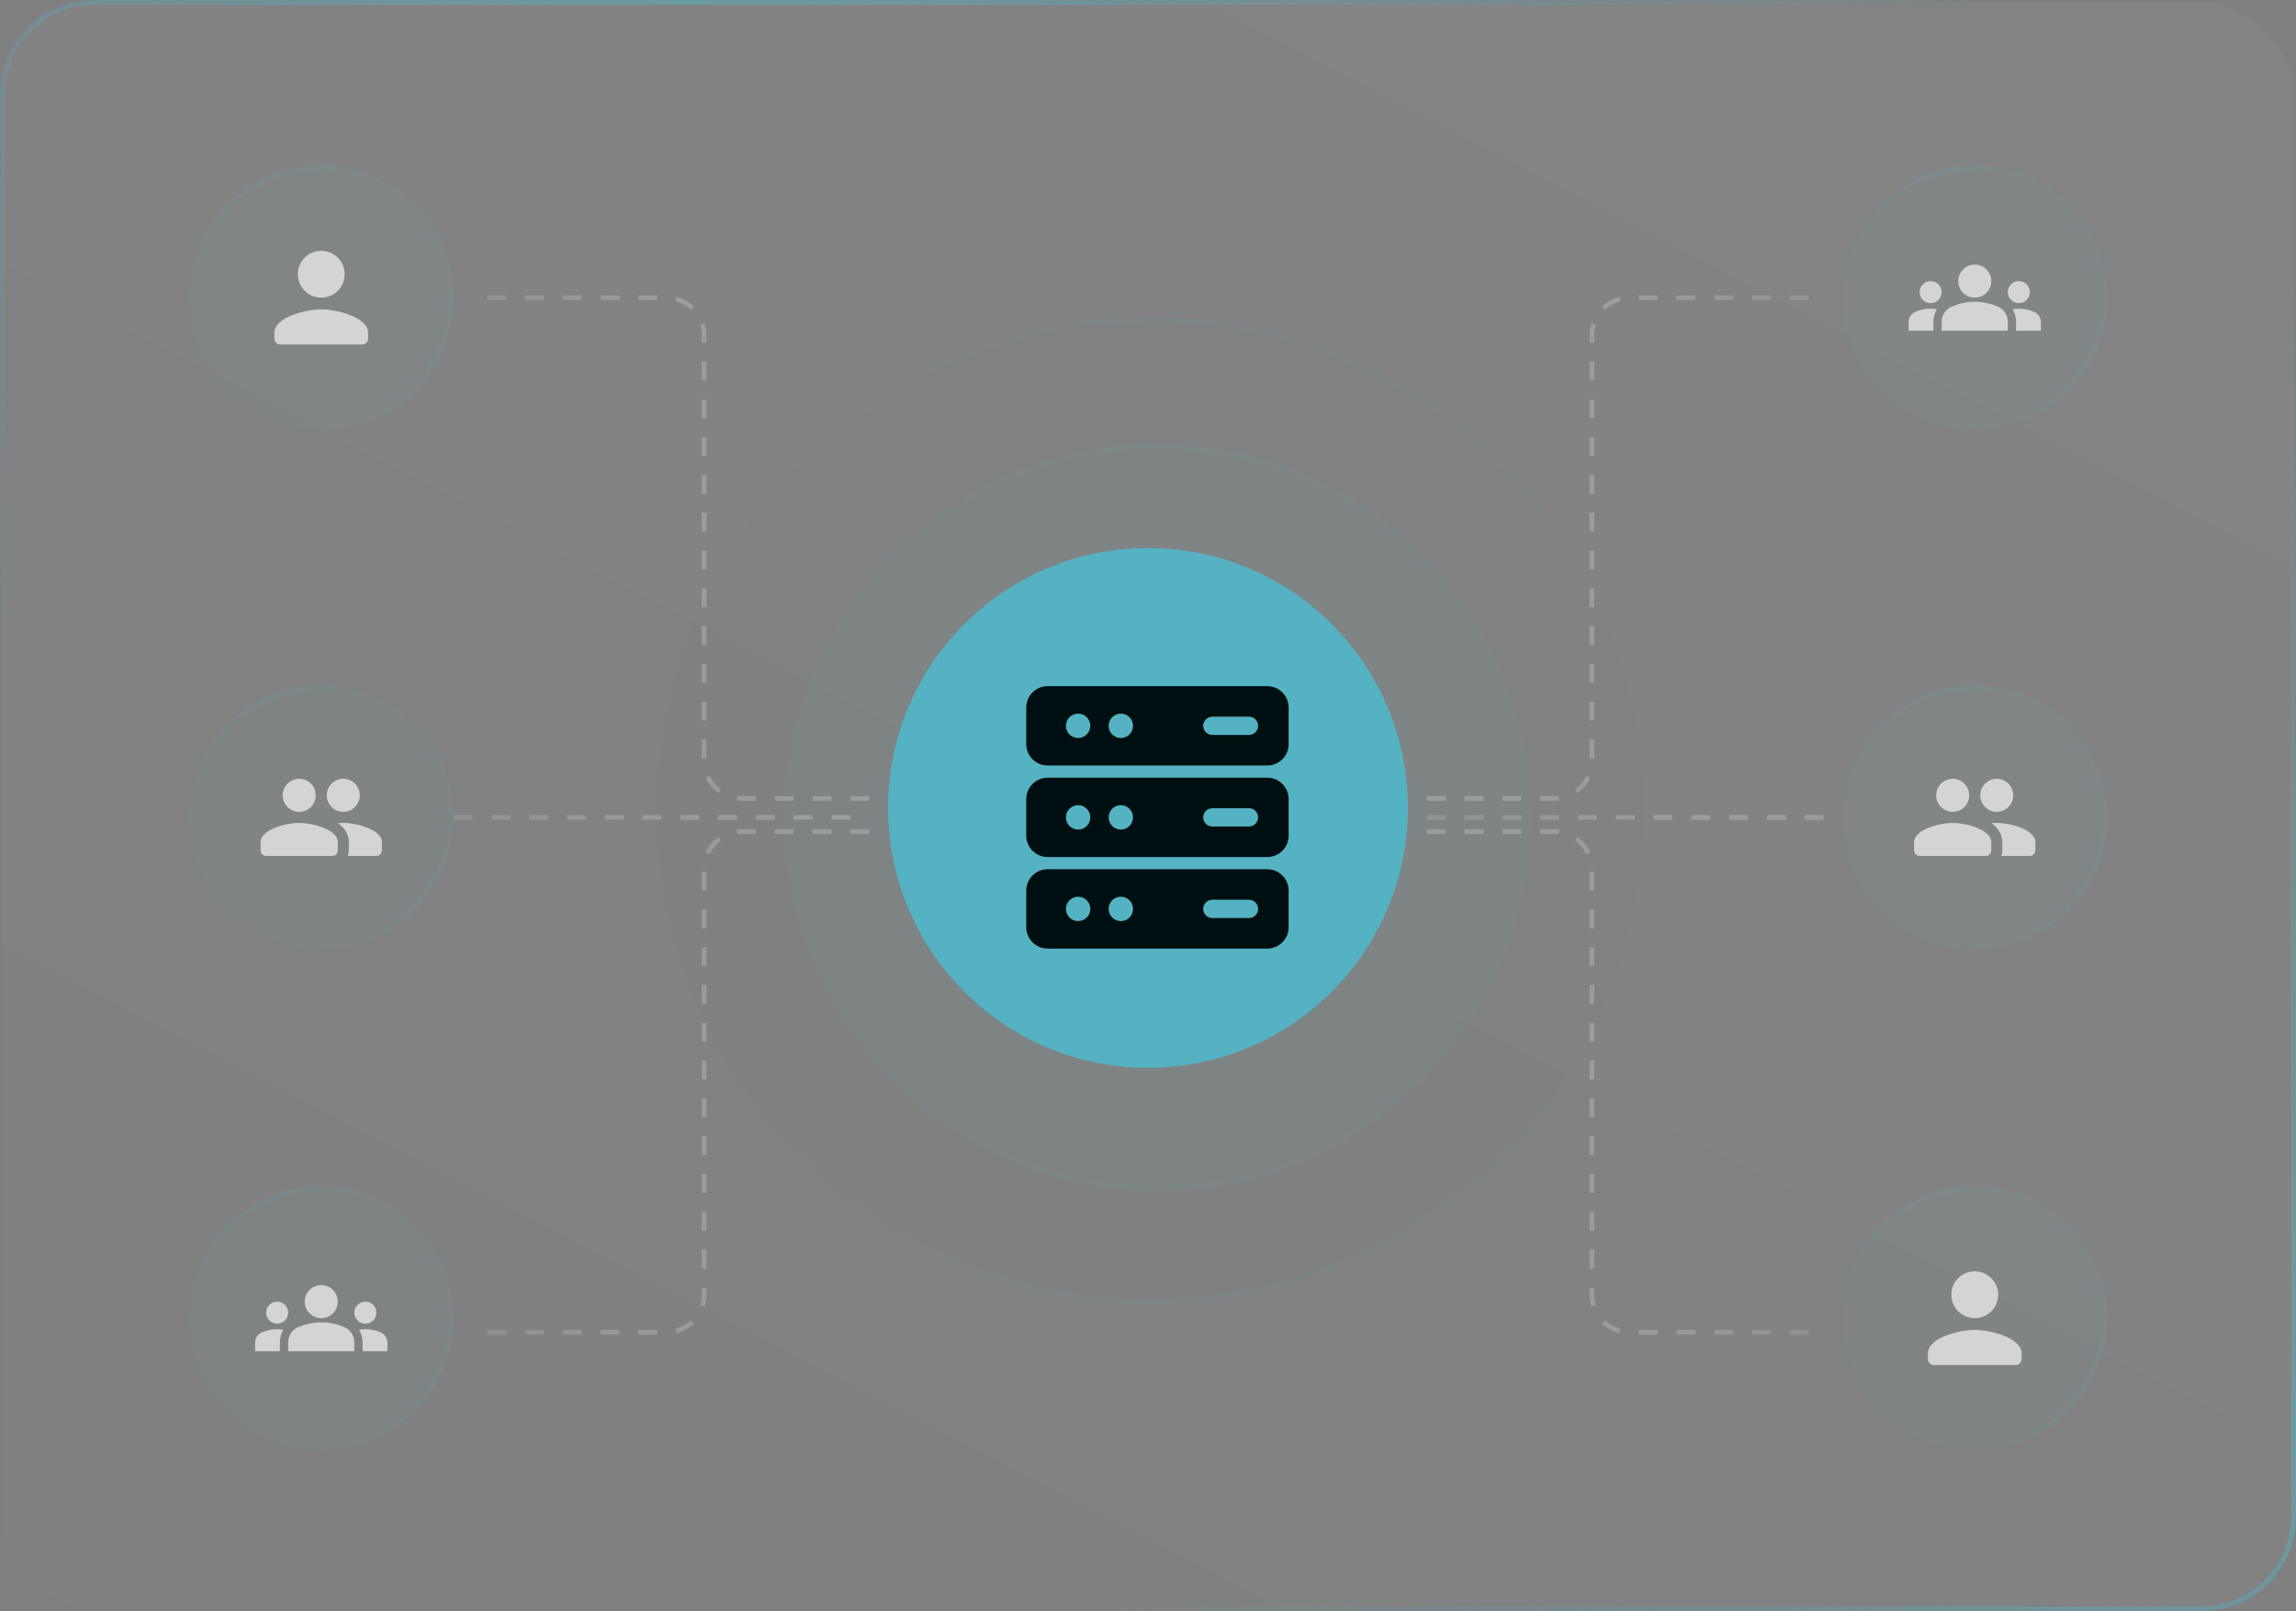 <svg width="486px" height="341px" viewBox="0 0 486 341" fill="none" xmlns="http://www.w3.org/2000/svg" transform="rotate(0) scale(1, 1)">
<rect x="0" y="0" width="486" height="341" fill="#808080" stroke="none"/>
<rect x="0.5" y="0.5" width="485" height="340" rx="19.5" fill="url(#paint0_linear_448_1089)" fill-opacity="0.04"/>
<rect x="0.5" y="0.5" width="485" height="340" rx="19.5" stroke="url(#paint1_linear_448_1089)"/>
<circle cx="243.5" cy="171.5" r="104.5" fill="#55b2c2" fill-opacity="0.02"/>
<circle cx="243.5" cy="171.5" r="104" stroke="url(#paint2_linear_448_1089)" stroke-opacity="0.1"/>
<circle cx="245" cy="173" r="79" fill="#55b2c2" fill-opacity="0.04"/>
<circle cx="245" cy="173" r="78.5" stroke="url(#paint3_linear_448_1089)" stroke-opacity="0.1"/>
<circle cx="243" cy="171" r="55" fill="#55b2c2"/>
<circle cx="243" cy="171" r="54.5" stroke="url(#paint4_linear_448_1089)" stroke-opacity="0.4"/>
<path fill-rule="evenodd" clip-rule="evenodd" d="M272.77 149.75C272.77 148.551 272.295 147.402 271.445 146.554C270.598 145.704 269.448 145.229 268.249 145.229C259.43 145.229 230.569 145.229 221.749 145.229C220.551 145.229 219.401 145.704 218.554 146.554C217.704 147.402 217.229 148.551 217.229 149.75V157.5C217.229 158.699 217.704 159.848 218.554 160.696C219.401 161.545 220.551 162.021 221.749 162.021H268.249C269.448 162.021 270.598 161.545 271.445 160.696C272.295 159.848 272.77 158.699 272.77 157.5V149.75ZM228.208 151.042C229.634 151.042 230.791 152.199 230.791 153.625C230.791 155.051 229.634 156.208 228.208 156.208C226.782 156.208 225.624 155.051 225.624 153.625C225.624 152.199 226.782 151.042 228.208 151.042ZM237.249 151.042C238.675 151.042 239.833 152.199 239.833 153.625C239.833 155.051 238.675 156.208 237.249 156.208C235.823 156.208 234.666 155.051 234.666 153.625C234.666 152.199 235.823 151.042 237.249 151.042ZM264.374 151.687H256.624C255.555 151.687 254.687 152.555 254.687 153.625C254.687 154.694 255.555 155.562 256.624 155.562H264.374C265.444 155.562 266.312 154.694 266.312 153.625C266.312 152.555 265.444 151.687 264.374 151.687Z" fill="#001012"/>
<path fill-rule="evenodd" clip-rule="evenodd" d="M272.77 169.125C272.77 167.926 272.295 166.777 271.445 165.929C270.598 165.079 269.448 164.604 268.249 164.604C259.43 164.604 230.569 164.604 221.749 164.604C220.551 164.604 219.401 165.079 218.554 165.929C217.704 166.777 217.229 167.926 217.229 169.125V176.875C217.229 178.074 217.704 179.223 218.554 180.071C219.401 180.92 220.551 181.396 221.749 181.396H268.249C269.448 181.396 270.598 180.92 271.445 180.071C272.295 179.223 272.77 178.074 272.77 176.875V169.125ZM228.208 170.417C229.634 170.417 230.791 171.574 230.791 173C230.791 174.426 229.634 175.583 228.208 175.583C226.782 175.583 225.624 174.426 225.624 173C225.624 171.574 226.782 170.417 228.208 170.417ZM237.249 170.417C238.675 170.417 239.833 171.574 239.833 173C239.833 174.426 238.675 175.583 237.249 175.583C235.823 175.583 234.666 174.426 234.666 173C234.666 171.574 235.823 170.417 237.249 170.417ZM264.374 171.062H256.624C255.555 171.062 254.687 171.93 254.687 173C254.687 174.069 255.555 174.937 256.624 174.937H264.374C265.444 174.937 266.312 174.069 266.312 173C266.312 171.93 265.444 171.062 264.374 171.062Z" fill="#001012"/>
<path fill-rule="evenodd" clip-rule="evenodd" d="M272.77 188.5C272.77 187.301 272.295 186.152 271.445 185.304C270.598 184.454 269.448 183.979 268.249 183.979C259.43 183.979 230.569 183.979 221.749 183.979C220.551 183.979 219.401 184.454 218.554 185.304C217.704 186.152 217.229 187.301 217.229 188.5V196.25C217.229 197.449 217.704 198.598 218.554 199.446C219.401 200.295 220.551 200.771 221.749 200.771H268.249C269.448 200.771 270.598 200.295 271.445 199.446C272.295 198.598 272.77 197.449 272.77 196.25V188.5ZM228.208 189.792C229.634 189.792 230.791 190.949 230.791 192.375C230.791 193.801 229.634 194.958 228.208 194.958C226.782 194.958 225.624 193.801 225.624 192.375C225.624 190.949 226.782 189.792 228.208 189.792ZM237.249 189.792C238.675 189.792 239.833 190.949 239.833 192.375C239.833 193.801 238.675 194.958 237.249 194.958C235.823 194.958 234.666 193.801 234.666 192.375C234.666 190.949 235.823 189.792 237.249 189.792ZM264.374 190.437H256.624C255.555 190.437 254.687 191.305 254.687 192.375C254.687 193.444 255.555 194.312 256.624 194.312H264.374C265.444 194.312 266.312 193.444 266.312 192.375C266.312 191.305 265.444 190.437 264.374 190.437Z" fill="#001012"/>
<path d="M184 169H157.038C152.62 169 149.038 165.418 149.038 161V71C149.038 66.582 145.456 63 141.038 63H100" stroke="url(#paint5_linear_448_1089)" stroke-linejoin="round" stroke-dasharray="4 4"/>
<path d="M302 169H328.962C333.38 169 336.962 165.418 336.962 161V71C336.962 66.582 340.544 63 344.962 63H386" stroke="url(#paint6_linear_448_1089)" stroke-linejoin="round" stroke-dasharray="4 4"/>
<path d="M184 176H157.038C152.62 176 149.038 179.582 149.038 184V274C149.038 278.418 145.456 282 141.038 282H100" stroke="url(#paint7_linear_448_1089)" stroke-linejoin="round" stroke-dasharray="4 4"/>
<path d="M302 176H328.962C333.38 176 336.962 179.582 336.962 184V274C336.962 278.418 340.544 282 344.962 282H386" stroke="url(#paint8_linear_448_1089)" stroke-linejoin="round" stroke-dasharray="4 4"/>
<circle cx="68" cy="279" r="28" fill="#55b2c2" fill-opacity="0.04"/>
<circle cx="68" cy="279" r="27.5" stroke="url(#paint9_linear_448_1089)" stroke-opacity="0.2"/>
<g clip-path="url(#clip0_448_1089)">
<path d="M68 279.875C69.902 279.875 71.582 280.33 72.947 280.925C74.207 281.485 75 282.745 75 284.11V286H61V284.122C61 282.745 61.793 281.485 63.053 280.937C64.418 280.33 66.098 279.875 68 279.875ZM58.667 280.167C59.95 280.167 61 279.117 61 277.833C61 276.55 59.95 275.5 58.667 275.5C57.383 275.5 56.333 276.55 56.333 277.833C56.333 279.117 57.383 280.167 58.667 280.167ZM59.985 281.45C59.553 281.38 59.122 281.333 58.667 281.333C57.512 281.333 56.415 281.578 55.423 282.01C54.56 282.383 54 283.223 54 284.168V286H59.25V284.122C59.25 283.153 59.518 282.243 59.985 281.45ZM77.333 280.167C78.617 280.167 79.667 279.117 79.667 277.833C79.667 276.55 78.617 275.5 77.333 275.5C76.05 275.5 75 276.55 75 277.833C75 279.117 76.05 280.167 77.333 280.167ZM82 284.168C82 283.223 81.44 282.383 80.577 282.01C79.585 281.578 78.488 281.333 77.333 281.333C76.878 281.333 76.447 281.38 76.015 281.45C76.482 282.243 76.75 283.153 76.75 284.122V286H82V284.168ZM68 272C69.937 272 71.5 273.563 71.5 275.5C71.5 277.437 69.937 279 68 279C66.063 279 64.5 277.437 64.5 275.5C64.5 273.563 66.063 272 68 272Z" fill="#d2d4d5"/>
</g>
<circle cx="68" cy="63" r="28" fill="#55b2c2" fill-opacity="0.04"/>
<circle cx="68" cy="63" r="27.5" stroke="url(#paint10_linear_448_1089)" stroke-opacity="0.2"/>
<path fill-rule="evenodd" clip-rule="evenodd" d="M68.001 63C70.74 63 72.959 60.781 72.959 58.042C72.959 55.302 70.74 53.083 68.001 53.083C65.261 53.083 63.042 55.302 63.042 58.042C63.042 60.781 65.261 63 68.001 63ZM68.001 65.479C64.691 65.479 58.084 67.14 58.084 70.438V71.677C58.084 72.359 58.642 72.917 59.324 72.917H76.678C77.359 72.917 77.917 72.359 77.917 71.677V70.438C77.917 67.14 71.31 65.479 68.001 65.479Z" fill="#d2d4d5"/>
<circle cx="418" cy="279" r="28" fill="#55b2c2" fill-opacity="0.04"/>
<circle cx="418" cy="279" r="27.5" stroke="url(#paint11_linear_448_1089)" stroke-opacity="0.2"/>
<path fill-rule="evenodd" clip-rule="evenodd" d="M418.001 279C420.74 279 422.959 276.781 422.959 274.042C422.959 271.302 420.74 269.083 418.001 269.083C415.261 269.083 413.042 271.302 413.042 274.042C413.042 276.781 415.261 279 418.001 279ZM418.001 281.479C414.691 281.479 408.084 283.14 408.084 286.438V287.677C408.084 288.359 408.642 288.917 409.324 288.917H426.678C427.36 288.917 427.917 288.359 427.917 287.677V286.438C427.917 283.14 421.31 281.479 418.001 281.479Z" fill="#d2d4d5"/>
<circle cx="418" cy="63" r="28" fill="#55b2c2" fill-opacity="0.04"/>
<circle cx="418" cy="63" r="27.5" stroke="url(#paint12_linear_448_1089)" stroke-opacity="0.2"/>
<g clip-path="url(#clip1_448_1089)">
<path d="M418 63.875C419.902 63.875 421.582 64.33 422.947 64.925C424.207 65.485 425 66.745 425 68.11V70H411V68.122C411 66.745 411.793 65.485 413.053 64.937C414.418 64.33 416.098 63.875 418 63.875ZM408.667 64.167C409.95 64.167 411 63.117 411 61.833C411 60.55 409.95 59.5 408.667 59.5C407.383 59.5 406.333 60.55 406.333 61.833C406.333 63.117 407.383 64.167 408.667 64.167ZM409.985 65.45C409.553 65.38 409.122 65.333 408.667 65.333C407.512 65.333 406.415 65.578 405.423 66.01C404.56 66.383 404 67.223 404 68.168V70H409.25V68.122C409.25 67.153 409.518 66.243 409.985 65.45ZM427.333 64.167C428.617 64.167 429.667 63.117 429.667 61.833C429.667 60.55 428.617 59.5 427.333 59.5C426.05 59.5 425 60.55 425 61.833C425 63.117 426.05 64.167 427.333 64.167ZM432 68.168C432 67.223 431.44 66.383 430.577 66.01C429.585 65.578 428.488 65.333 427.333 65.333C426.878 65.333 426.447 65.38 426.015 65.45C426.482 66.243 426.75 67.153 426.75 68.122V70H432V68.168ZM418 56C419.937 56 421.5 57.563 421.5 59.5C421.5 61.437 419.937 63 418 63C416.063 63 414.5 61.437 414.5 59.5C414.5 57.563 416.063 56 418 56Z" fill="#d2d4d5"/>
</g>
<circle cx="418" cy="173" r="28" fill="#55b2c2" fill-opacity="0.04"/>
<circle cx="418" cy="173" r="27.5" stroke="url(#paint13_linear_448_1089)" stroke-opacity="0.2"/>
<path fill-rule="evenodd" clip-rule="evenodd" d="M422.666 171.833C424.603 171.833 426.154 170.27 426.154 168.333C426.154 166.397 424.603 164.833 422.666 164.833C420.729 164.833 419.166 166.397 419.166 168.333C419.166 170.27 420.729 171.833 422.666 171.833ZM413.333 171.833C415.269 171.833 416.821 170.27 416.821 168.333C416.821 166.397 415.269 164.833 413.333 164.833C411.396 164.833 409.833 166.397 409.833 168.333C409.833 170.27 411.396 171.833 413.333 171.833ZM413.333 174.167C410.614 174.167 405.166 175.532 405.166 178.25V180C405.166 180.642 405.691 181.167 406.333 181.167H420.333C420.974 181.167 421.499 180.642 421.499 180V178.25C421.499 175.532 416.051 174.167 413.333 174.167ZM422.666 174.167C422.328 174.167 421.943 174.19 421.534 174.225C421.558 174.237 421.569 174.26 421.581 174.272C422.911 175.24 423.833 176.535 423.833 178.25V180C423.833 180.408 423.751 180.805 423.623 181.167H429.666C430.308 181.167 430.833 180.642 430.833 180V178.25C430.833 175.532 425.384 174.167 422.666 174.167Z" fill="#d2d4d5"/>
<circle cx="68" cy="173" r="28" fill="#55b2c2" fill-opacity="0.04"/>
<circle cx="68" cy="173" r="27.5" stroke="url(#paint14_linear_448_1089)" stroke-opacity="0.2"/>
<path fill-rule="evenodd" clip-rule="evenodd" d="M72.666 171.833C74.603 171.833 76.154 170.27 76.154 168.333C76.154 166.397 74.603 164.833 72.666 164.833C70.729 164.833 69.166 166.397 69.166 168.333C69.166 170.27 70.729 171.833 72.666 171.833ZM63.333 171.833C65.269 171.833 66.821 170.27 66.821 168.333C66.821 166.397 65.269 164.833 63.333 164.833C61.396 164.833 59.833 166.397 59.833 168.333C59.833 170.27 61.396 171.833 63.333 171.833ZM63.333 174.167C60.614 174.167 55.166 175.532 55.166 178.25V180C55.166 180.642 55.691 181.167 56.333 181.167H70.333C70.974 181.167 71.499 180.642 71.499 180V178.25C71.499 175.532 66.051 174.167 63.333 174.167ZM72.666 174.167C72.328 174.167 71.943 174.19 71.534 174.225C71.558 174.237 71.569 174.26 71.581 174.272C72.911 175.24 73.833 176.535 73.833 178.25V180C73.833 180.408 73.751 180.805 73.623 181.167H79.666C80.308 181.167 80.833 180.642 80.833 180V178.25C80.833 175.532 75.384 174.167 72.666 174.167Z" fill="#d2d4d5"/>
<path d="M96 173L184 173" stroke="url(#paint15_linear_448_1089)" stroke-linejoin="round" stroke-dasharray="4 4"/>
<path d="M302 173H390" stroke="url(#paint16_linear_448_1089)" stroke-linejoin="round" stroke-dasharray="4 4"/>
<defs>
<linearGradient id="paint0_linear_448_1089" x1="580" y1="-83.545" x2="243.748" y2="565.274" gradientUnits="userSpaceOnUse">
<stop stop-color="#ffffff" data-originalstopcolor="#ffffff"/>
<stop offset="0.568" stop-color="#ffffff" stop-opacity="0.51" data-originalstopcolor="#ffffff"/>
<stop offset="1" stop-color="#ffffff" stop-opacity="0" data-originalstopcolor="#ffffff"/>
</linearGradient>
<linearGradient id="paint1_linear_448_1089" x1="304.983" y1="413.268" x2="566.281" y2="118.064" gradientUnits="userSpaceOnUse">
<stop stop-color="#55b2c2" stop-opacity="0" data-originalstopcolor="#55b2c2"/>
<stop offset="0.515" stop-color="#55b2c2" stop-opacity="0.52" data-originalstopcolor="#55b2c2"/>
<stop offset="1" stop-color="#55b2c2" stop-opacity="0" data-originalstopcolor="#55b2c2"/>
</linearGradient>
<linearGradient id="paint2_linear_448_1089" x1="155.328" y1="276" x2="332.488" y2="276" gradientUnits="userSpaceOnUse">
<stop stop-color="#55b2c2" stop-opacity="0" data-originalstopcolor="#55b2c2"/>
<stop offset="0.515" stop-color="#55b2c2" stop-opacity="0.52" data-originalstopcolor="#55b2c2"/>
<stop offset="1" stop-color="#22d3ee" stop-opacity="0" data-originalstopcolor="#22d3ee"/>
</linearGradient>
<linearGradient id="paint3_linear_448_1089" x1="178.344" y1="252" x2="312.273" y2="252" gradientUnits="userSpaceOnUse">
<stop stop-color="#55b2c2" stop-opacity="0" data-originalstopcolor="#55b2c2"/>
<stop offset="0.515" stop-color="#55b2c2" stop-opacity="0.52" data-originalstopcolor="#55b2c2"/>
<stop offset="1" stop-color="#55b2c2" stop-opacity="0" data-originalstopcolor="#55b2c2"/>
</linearGradient>
<linearGradient id="paint4_linear_448_1089" x1="196.594" y1="226" x2="289.836" y2="226" gradientUnits="userSpaceOnUse">
<stop stop-color="#55b2c2" stop-opacity="0" data-originalstopcolor="#55b2c2"/>
<stop offset="0.515" stop-color="#55b2c2" stop-opacity="0.52" data-originalstopcolor="#55b2c2"/>
<stop offset="1" stop-color="#55b2c2" stop-opacity="0" data-originalstopcolor="#55b2c2"/>
</linearGradient>
<linearGradient id="paint5_linear_448_1089" x1="105.395" y1="161.493" x2="145.736" y2="160.73" gradientUnits="userSpaceOnUse">
<stop stop-color="#ffffff" stop-opacity="0.12" data-originalstopcolor="#ffffff"/>
<stop offset="0.528" stop-color="#ffffff" stop-opacity="0.17" data-originalstopcolor="#ffffff"/>
<stop offset="1" stop-color="#ffffff" stop-opacity="0.2" data-originalstopcolor="#ffffff"/>
</linearGradient>
<linearGradient id="paint6_linear_448_1089" x1="380.605" y1="161.493" x2="340.264" y2="160.73" gradientUnits="userSpaceOnUse">
<stop stop-color="#ffffff" stop-opacity="0.12" data-originalstopcolor="#ffffff"/>
<stop offset="0.528" stop-color="#ffffff" stop-opacity="0.17" data-originalstopcolor="#ffffff"/>
<stop offset="1" stop-color="#ffffff" stop-opacity="0.2" data-originalstopcolor="#ffffff"/>
</linearGradient>
<linearGradient id="paint7_linear_448_1089" x1="105.395" y1="183.507" x2="145.736" y2="184.27" gradientUnits="userSpaceOnUse">
<stop stop-color="#ffffff" stop-opacity="0.12" data-originalstopcolor="#ffffff"/>
<stop offset="0.528" stop-color="#ffffff" stop-opacity="0.17" data-originalstopcolor="#ffffff"/>
<stop offset="1" stop-color="#ffffff" stop-opacity="0.2" data-originalstopcolor="#ffffff"/>
</linearGradient>
<linearGradient id="paint8_linear_448_1089" x1="380.605" y1="183.507" x2="340.264" y2="184.27" gradientUnits="userSpaceOnUse">
<stop stop-color="#ffffff" stop-opacity="0.12" data-originalstopcolor="#ffffff"/>
<stop offset="0.528" stop-color="#ffffff" stop-opacity="0.17" data-originalstopcolor="#ffffff"/>
<stop offset="1" stop-color="#ffffff" stop-opacity="0.2" data-originalstopcolor="#ffffff"/>
</linearGradient>
<linearGradient id="paint9_linear_448_1089" x1="75.142" y1="318.868" x2="117.232" y2="285.504" gradientUnits="userSpaceOnUse">
<stop stop-color="#55b2c2" stop-opacity="0" data-originalstopcolor="#55b2c2"/>
<stop offset="0.515" stop-color="#55b2c2" stop-opacity="0.52" data-originalstopcolor="#55b2c2"/>
<stop offset="1" stop-color="#55b2c2" stop-opacity="0" data-originalstopcolor="#55b2c2"/>
</linearGradient>
<linearGradient id="paint10_linear_448_1089" x1="75.142" y1="102.868" x2="117.232" y2="69.504" gradientUnits="userSpaceOnUse">
<stop stop-color="#55b2c2" stop-opacity="0" data-originalstopcolor="#55b2c2"/>
<stop offset="0.515" stop-color="#55b2c2" stop-opacity="0.52" data-originalstopcolor="#55b2c2"/>
<stop offset="1" stop-color="#55b2c2" stop-opacity="0" data-originalstopcolor="#55b2c2"/>
</linearGradient>
<linearGradient id="paint11_linear_448_1089" x1="425.142" y1="318.868" x2="467.232" y2="285.504" gradientUnits="userSpaceOnUse">
<stop stop-color="#55b2c2" stop-opacity="0" data-originalstopcolor="#55b2c2"/>
<stop offset="0.515" stop-color="#55b2c2" stop-opacity="0.52" data-originalstopcolor="#55b2c2"/>
<stop offset="1" stop-color="#55b2c2" stop-opacity="0" data-originalstopcolor="#55b2c2"/>
</linearGradient>
<linearGradient id="paint12_linear_448_1089" x1="425.142" y1="102.868" x2="467.232" y2="69.504" gradientUnits="userSpaceOnUse">
<stop stop-color="#55b2c2" stop-opacity="0" data-originalstopcolor="#55b2c2"/>
<stop offset="0.515" stop-color="#55b2c2" stop-opacity="0.52" data-originalstopcolor="#55b2c2"/>
<stop offset="1" stop-color="#55b2c2" stop-opacity="0" data-originalstopcolor="#55b2c2"/>
</linearGradient>
<linearGradient id="paint13_linear_448_1089" x1="425.142" y1="212.868" x2="467.232" y2="179.504" gradientUnits="userSpaceOnUse">
<stop stop-color="#55b2c2" stop-opacity="0" data-originalstopcolor="#55b2c2"/>
<stop offset="0.515" stop-color="#55b2c2" stop-opacity="0.52" data-originalstopcolor="#55b2c2"/>
<stop offset="1" stop-color="#55b2c2" stop-opacity="0" data-originalstopcolor="#55b2c2"/>
</linearGradient>
<linearGradient id="paint14_linear_448_1089" x1="75.142" y1="212.868" x2="117.232" y2="179.504" gradientUnits="userSpaceOnUse">
<stop stop-color="#55b2c2" stop-opacity="0" data-originalstopcolor="#55b2c2"/>
<stop offset="0.515" stop-color="#55b2c2" stop-opacity="0.52" data-originalstopcolor="#55b2c2"/>
<stop offset="1" stop-color="#55b2c2" stop-opacity="0" data-originalstopcolor="#55b2c2"/>
</linearGradient>
<linearGradient id="paint15_linear_448_1089" x1="101.652" y1="173.071" x2="109.475" y2="189.488" gradientUnits="userSpaceOnUse">
<stop stop-color="#ffffff" stop-opacity="0.12" data-originalstopcolor="#ffffff"/>
<stop offset="0.528" stop-color="#ffffff" stop-opacity="0.17" data-originalstopcolor="#ffffff"/>
<stop offset="1" stop-color="#ffffff" stop-opacity="0.2" data-originalstopcolor="#ffffff"/>
</linearGradient>
<linearGradient id="paint16_linear_448_1089" x1="307.652" y1="173.071" x2="315.475" y2="189.488" gradientUnits="userSpaceOnUse">
<stop stop-color="#ffffff" stop-opacity="0.12" data-originalstopcolor="#ffffff"/>
<stop offset="0.528" stop-color="#ffffff" stop-opacity="0.17" data-originalstopcolor="#ffffff"/>
<stop offset="1" stop-color="#ffffff" stop-opacity="0.2" data-originalstopcolor="#ffffff"/>
</linearGradient>
<clipPath id="clip0_448_1089">
<rect width="28" height="28" fill="#ffffff" transform="translate(54 265)"/>
</clipPath>
<clipPath id="clip1_448_1089">
<rect width="28" height="28" fill="#ffffff" transform="translate(404 49)"/>
</clipPath>
</defs>
</svg>